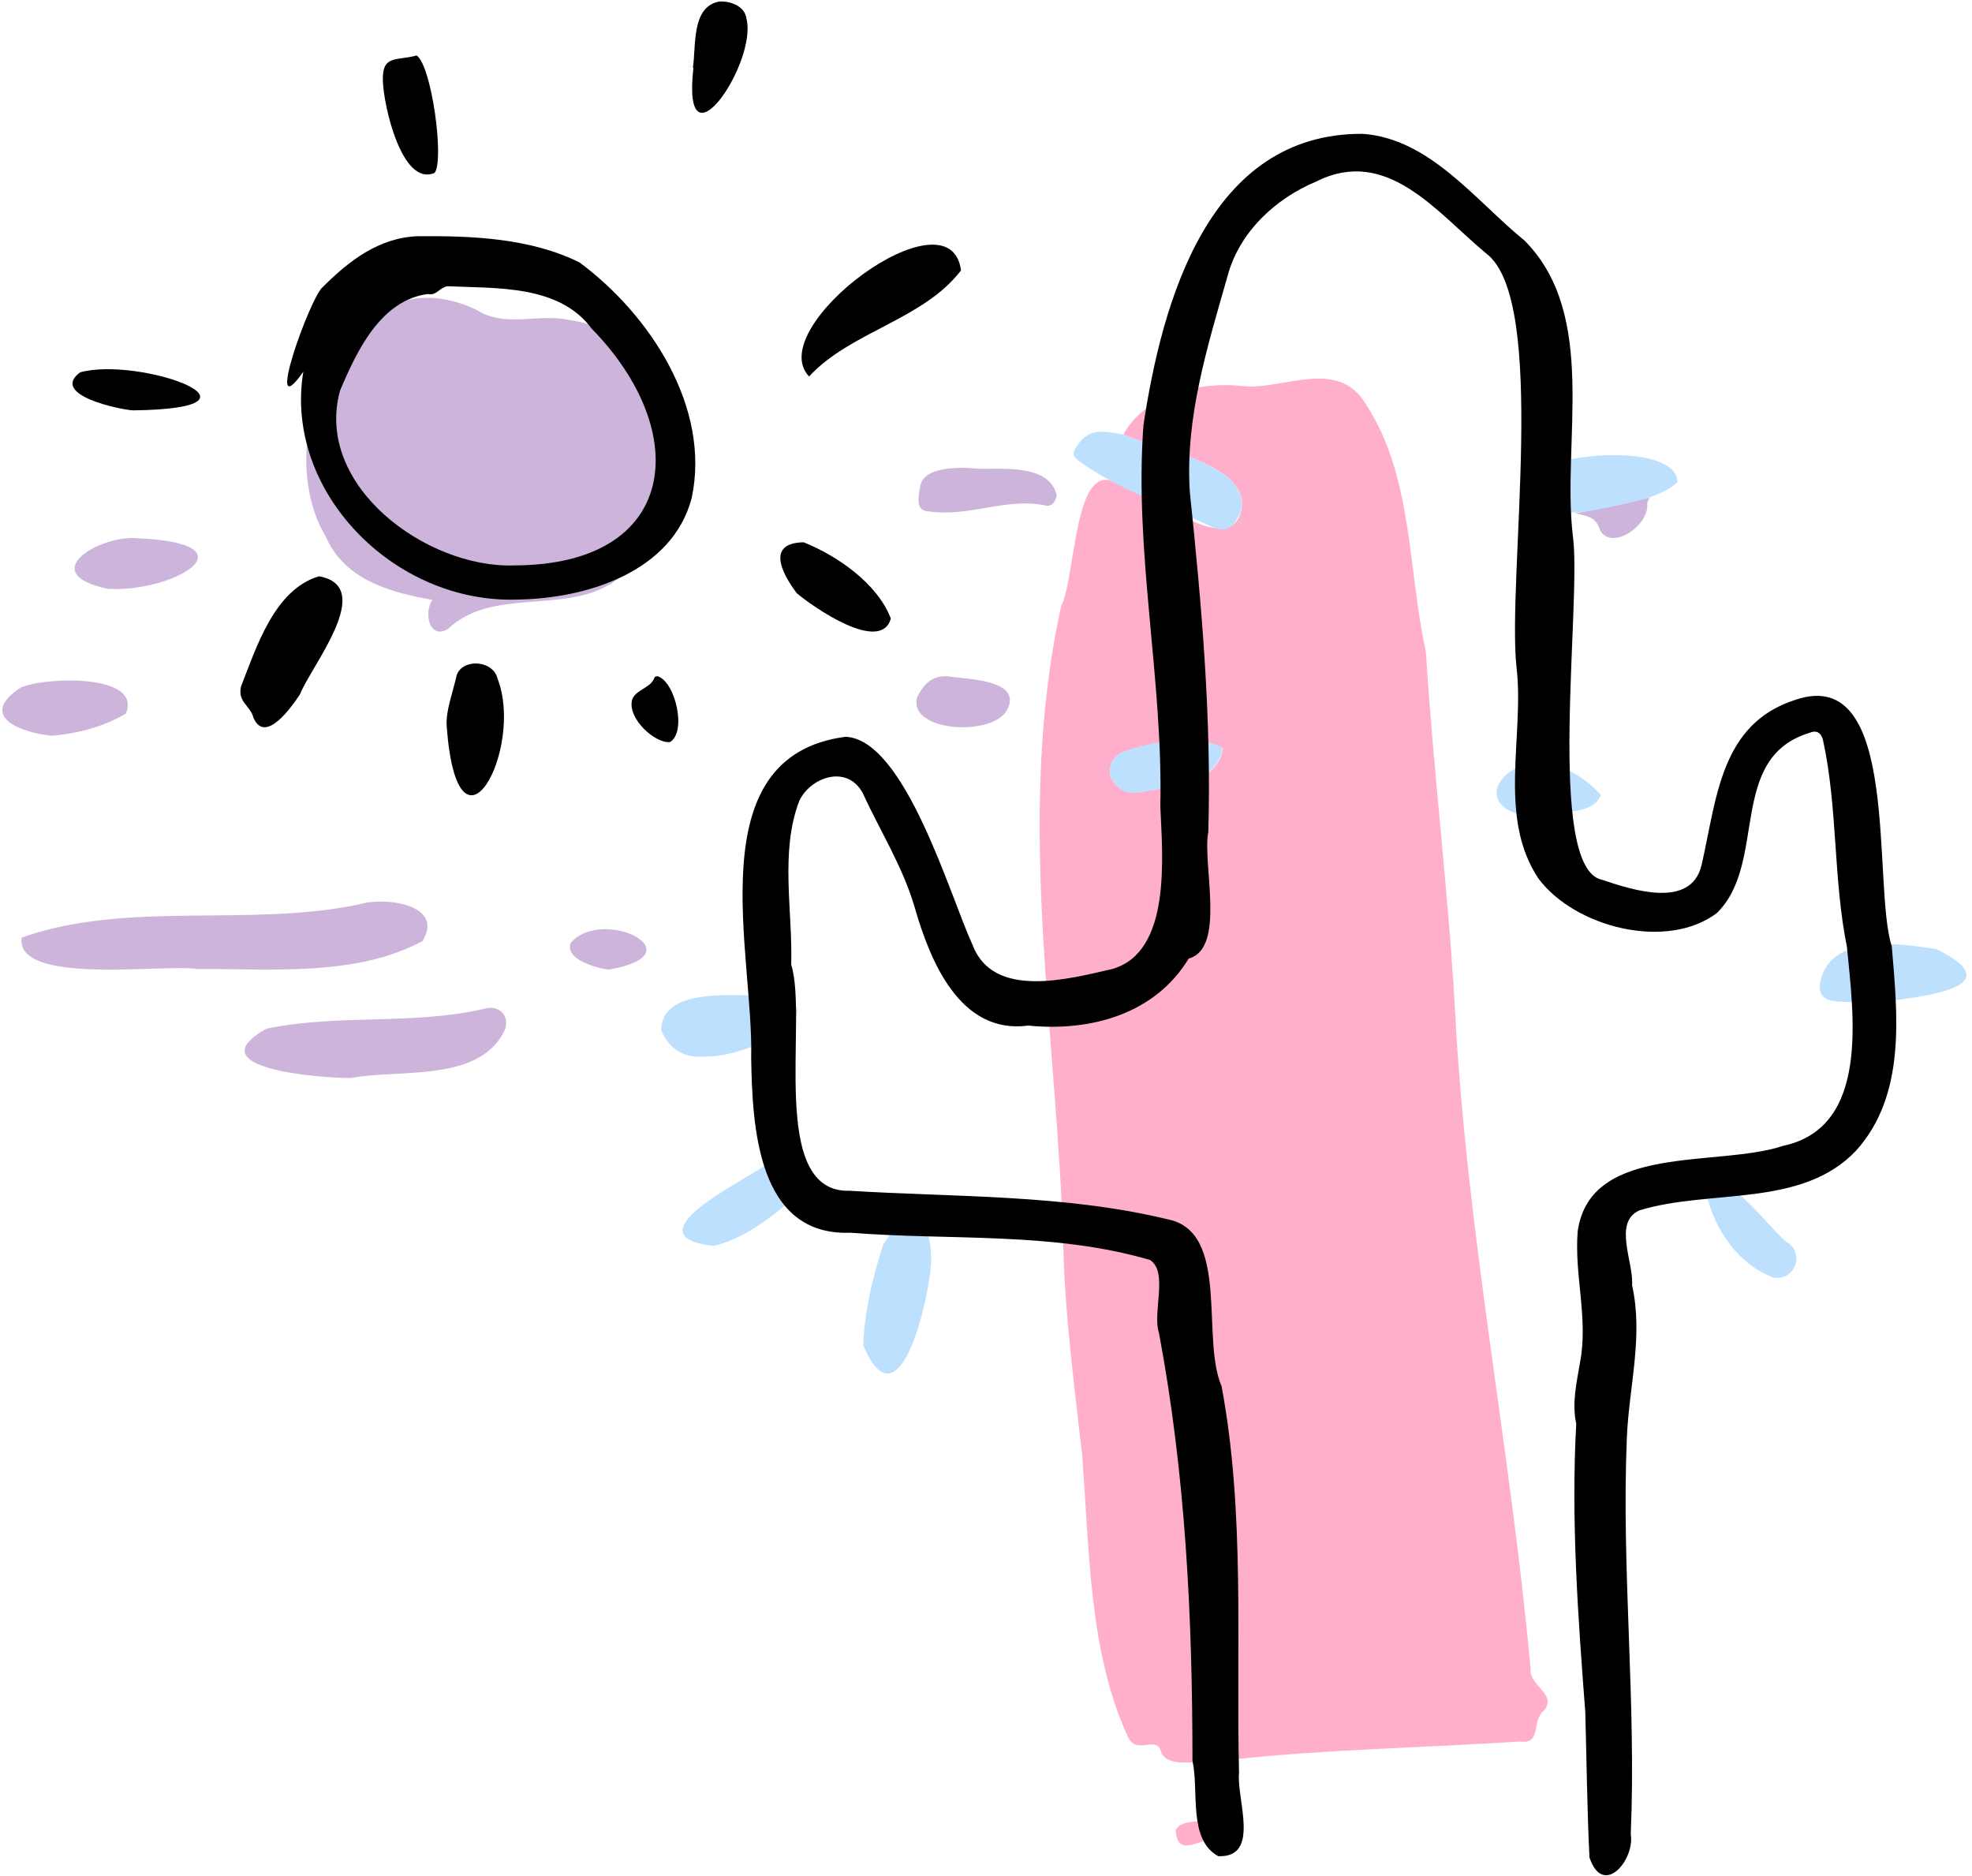<svg width="347" height="330" viewBox="0 0 347 330" fill="none" xmlns="http://www.w3.org/2000/svg">
<path fill-rule="evenodd" clip-rule="evenodd" d="M200.129 139.479C205.204 138.33 214.518 138.101 215.167 131.589C209.903 129.247 202.685 130.511 197.249 132.516C193.282 134.949 195.992 139.861 200.129 139.479ZM197.662 76.459C201.568 69.308 211.441 66.966 219.093 67.98C226.349 68.414 235.556 62.939 240.436 71.255C248.666 83.939 247.696 100.208 250.891 114.592C252.212 135.602 254.814 156.47 256.022 177.504C258.007 216.503 265.805 254.824 269.331 293.662C269.021 296.567 274.002 298.048 271.75 300.888C269.329 302.693 271.48 306.945 267.406 306.406C250.634 307.509 233.824 307.761 217.103 309.543C213.644 309.05 206.147 311.711 204.392 308.481C203.649 304.98 200.078 308.953 198.512 305.674C191.518 290.53 191.731 272.466 190.412 255.991C189.072 243.921 187.435 231.9 187.117 219.738C186.133 182.19 178.475 143.738 186.733 106.646C189.416 101.248 188.916 79.642 197.056 85.381C202.215 86.424 215.218 97.656 218.137 90.748C221.413 81.852 203.543 79.04 197.662 76.459Z" fill="#FFAFCC"/>
<path fill-rule="evenodd" clip-rule="evenodd" d="M116.737 80.122C114.562 117.045 90.916 99.27 78.88 110.614C75.551 112.706 74.515 107.781 76.094 105.537C68.632 104.226 60.652 102.032 57.338 94.438C46.993 77.247 61.181 43.636 83.856 54.522C89.046 57.797 94.667 55.025 100.316 56.336C112.003 57.79 116.599 69.88 116.737 80.122Z" fill="#CDB4DB"/>
<path fill-rule="evenodd" clip-rule="evenodd" d="M34.789 170.491C28.82 169.54 2.689 173.461 3.812 164.961C22.35 158.381 43.847 163.201 63.232 159.109C67.664 157.735 78.329 159.093 74.343 165.58C62.515 171.901 47.624 170.405 34.789 170.491Z" fill="#CDB4DB"/>
<path fill-rule="evenodd" clip-rule="evenodd" d="M61.72 189.668C56.43 189.675 34.262 188.056 46.879 180.994C59.454 178.351 72.711 180.407 85.209 177.486C87.716 176.782 89.572 178.465 88.93 180.969C84.706 190.596 70.244 188.027 61.72 189.668Z" fill="#CDB4DB"/>
<path fill-rule="evenodd" clip-rule="evenodd" d="M197.592 76.46C203.438 78.938 221.39 81.925 218.069 90.623C216.812 93.07 215.681 93.744 213.169 92.677C205.362 88.889 196.766 86.19 189.76 81.041C188.578 80.1 188.746 79.523 189.679 78.234C191.627 75.204 194.588 75.882 197.592 76.46Z" fill="#BDE0FE"/>
<path fill-rule="evenodd" clip-rule="evenodd" d="M163.865 221.525C163.792 227.469 158.356 252.055 151.896 236.679C152.112 230.725 153.571 224.677 155.398 219.003C160.177 211.355 163.749 213.812 163.865 221.525Z" fill="#BDE0FE"/>
<path fill-rule="evenodd" clip-rule="evenodd" d="M328.396 176.577C325.063 175.75 319.488 177.541 320.292 172.802C322.001 164.169 334.277 165.969 340.745 166.992C355.993 174.493 333.9 175.776 328.396 176.577Z" fill="#BDE0FE"/>
<path fill-rule="evenodd" clip-rule="evenodd" d="M131.027 175.104C151.186 175.14 133.605 186.015 124.047 185.898C120.296 186.156 118.012 184.76 116.364 181.382C116.217 174.72 125.947 175.037 131.027 175.104Z" fill="#BDE0FE"/>
<path fill-rule="evenodd" clip-rule="evenodd" d="M268.427 84.807C270.11 79.599 295.106 77.48 295.153 84.819C291.742 88.924 265.66 94.479 268.427 84.807Z" fill="#BDE0FE"/>
<path fill-rule="evenodd" clip-rule="evenodd" d="M125.522 219.217C110.782 217.467 130.328 208.066 134.516 205.111C139.784 201.786 145.455 205.736 139.863 210.637C135.739 214.199 130.853 218 125.522 219.217Z" fill="#BDE0FE"/>
<path fill-rule="evenodd" clip-rule="evenodd" d="M9.22 129.448C3.829 128.984 -4.08 126.076 3.608 120.987C7.664 119.12 25.074 118.397 22.15 125.544C18.347 127.824 13.75 129.04 9.22 129.448Z" fill="#CDB4DB"/>
<path fill-rule="evenodd" clip-rule="evenodd" d="M172.493 82.49C176.886 82.506 184.721 81.8 185.934 87.117C185.805 88.277 185.004 89.229 183.925 88.926C177.009 87.517 170.489 90.999 163.549 89.987C160.95 89.986 161.625 87.249 161.938 85.482C162.596 81.714 170.149 82.252 172.493 82.49Z" fill="#CDB4DB"/>
<path fill-rule="evenodd" clip-rule="evenodd" d="M24.102 94.697C45.259 95.593 30.513 104.305 18.975 103.599C6.128 100.908 17.504 94.12 24.102 94.697Z" fill="#CDB4DB"/>
<path fill-rule="evenodd" clip-rule="evenodd" d="M269.684 143.662C254.996 142.323 268.791 125.992 281.688 139.86C280.302 143.755 273.391 142.475 269.684 143.662Z" fill="#BDE0FE"/>
<path fill-rule="evenodd" clip-rule="evenodd" d="M300.389 210.532C302.621 203.072 311.751 217.173 315.001 218.924C317.443 221.344 315.511 225.246 312.155 224.792C306.167 222.69 301.836 216.578 300.389 210.532Z" fill="#BDE0FE"/>
<path fill-rule="evenodd" clip-rule="evenodd" d="M167.395 119.075C170.9 119.537 179.851 119.763 177.232 124.86C174.836 129.633 159.919 128.83 161.343 122.8C162.633 119.941 164.553 118.581 167.395 119.075Z" fill="#CDB4DB"/>
<path fill-rule="evenodd" clip-rule="evenodd" d="M107.142 170.592C104.726 170.346 99.273 168.657 100.441 165.888C106.045 159.389 122.992 167.834 107.142 170.592Z" fill="#CDB4DB"/>
<path fill-rule="evenodd" clip-rule="evenodd" d="M277.199 90.285C281.535 89.646 286.005 88.702 290.29 87.556C290.136 87.909 289.84 88.265 289.851 88.612C290.267 92.418 283.593 97.027 281.532 93.264C280.854 90.786 278.96 90.785 277.199 90.285Z" fill="#CDB4DB"/>
<path fill-rule="evenodd" clip-rule="evenodd" d="M206.88 321.947C207.82 320.277 210.41 320.654 212.081 320.208C213.796 320.939 213.59 323.704 211.563 323.994C208.849 324.951 207.108 325.452 206.88 321.947Z" fill="#FFAFCC"/>
<path fill-rule="evenodd" clip-rule="evenodd" d="M268.618 88.304C270.107 88.925 271.596 89.547 273.085 90.168C271.642 90.183 268.296 90.298 268.618 88.304Z" fill="#CDB4DB"/>
<path fill-rule="evenodd" clip-rule="evenodd" d="M268.59 84.938C268.468 85.438 268.347 85.939 268.228 86.434C268.35 85.931 268.47 85.434 268.59 84.938Z" fill="#CDB4DB"/>
<path fill-rule="evenodd" clip-rule="evenodd" d="M292.161 87.182C292.535 87.057 292.91 86.932 293.283 86.808C292.907 86.933 292.534 87.057 292.161 87.182Z" fill="#CDB4DB"/>
<path fill-rule="evenodd" clip-rule="evenodd" d="M200.095 139.526C195.971 139.914 193.254 134.911 197.22 132.431C202.645 130.386 209.857 129.1 215.109 131.484C214.46 138.125 205.166 138.351 200.095 139.526Z" fill="#BDE0FE"/>
<path fill-rule="evenodd" clip-rule="evenodd" d="M276.748 94.152C278.418 105.597 271.839 152.861 281.941 154.802C287.324 156.612 297.553 159.944 299.409 152.227C302.098 140.569 302.653 127.293 316.038 123.091C334.585 116.9 329.422 155.823 332.881 166.495C333.915 178.645 335.415 192.673 326.595 202.452C317.011 212.585 300.929 209.14 288.489 212.952C283.785 215.025 287.493 222.089 287.187 226.126C289.206 235.177 286.628 243.972 286.262 253.047C285.299 276.296 287.949 299.492 286.953 322.723C287.708 327.251 282.059 333.953 279.685 326.789C279.273 318.281 279.186 309.746 278.952 301.227C277.687 284.677 276.417 267.381 277.36 250.514C276.575 246.873 277.424 243.284 278.02 239.762C279.527 231.99 276.975 224.344 277.621 216.608C279.851 201.056 302.313 205.441 313.757 201.603C329.107 198.358 326.112 178.45 325.002 166.65C322.555 154.603 323.394 142.139 320.775 130.177C320.439 128.871 319.577 128.426 318.442 128.925C303.833 133.341 311.135 151.8 302.096 160.65C293.329 167.255 277.266 163.231 270.759 154.642C263.42 143.782 268.297 129.327 266.842 117.333C265.18 101.347 272.497 52.703 261.463 44.55C252.804 37.353 244.055 25.693 231.636 31.927C224.397 34.928 218.028 40.903 216.004 48.58C212.47 60.97 208.529 73.441 209.361 86.51C211.448 106.487 213.198 126.22 212.619 146.346C211.523 151.979 215.795 166.857 209.172 168.644C203.242 178.428 191.921 181.534 180.934 180.444C168.881 182.048 163.641 169.024 160.924 159.547C158.837 152.454 154.849 146.172 151.779 139.477C148.963 134.392 142.478 136.826 140.621 140.967C137.216 149.919 139.507 160.29 139.223 169.735C142.272 179.358 135.003 209.989 149.536 209.509C168.191 210.649 187.262 210.129 205.47 214.525C216.525 216.721 211.265 235.426 214.953 243.876C219.141 266.338 217.472 289.192 218.023 311.913C217.551 316.531 221.893 326.901 214.35 326.575C208.989 323.602 211.021 315.04 209.829 309.793C209.829 284.532 208.616 259.435 203.943 234.562C202.736 230.929 205.613 223.835 202.38 221.687C185.303 216.678 167.256 218.277 149.659 216.887C133.277 217.53 132.376 198.239 132.179 186.085C132.672 167.838 122.554 133.051 148.801 129.628C159.248 130.113 167.152 157.589 171.133 166.256C174.782 175.846 187.989 172.264 195.757 170.477C206.146 167.464 204.563 150.747 204.173 141.912C204.68 119.414 199.535 97.258 201.208 74.774C204.511 52.916 212.73 23.422 239.746 23.547C251.591 24.343 259.653 35.34 268.296 42.355C281.289 55.51 274.826 77.549 276.748 94.152Z" fill="black"/>
<path fill-rule="evenodd" clip-rule="evenodd" d="M90.446 99.48C119.462 99.429 121.943 76.028 104.125 57.837C98.391 50.068 87.395 50.756 78.678 50.359C77.318 50.651 76.744 52.084 75.248 51.733C66.965 52.849 62.775 61.78 59.845 68.689C55.195 85.453 75.072 100.004 90.446 99.48ZM53.37 65.404C46.219 75.59 54.572 52.315 56.763 50.531C61.346 45.962 66.599 41.801 73.552 41.558C83.134 41.479 93.249 41.879 101.969 46.168C114.347 55.342 125.115 71.675 121.71 87.628C118.298 100.62 103.262 105.289 91.139 105.487C69.248 106.271 49.917 86.338 53.37 65.404Z" fill="black"/>
<path fill-rule="evenodd" clip-rule="evenodd" d="M169.102 47.578C162.41 56.295 149.683 58.316 142.371 66.236C134.108 57.587 167.211 32.972 169.102 47.578Z" fill="black"/>
<path fill-rule="evenodd" clip-rule="evenodd" d="M42.409 120.779C45.133 113.862 48.286 103.707 56.128 101.395C66.246 103.183 54.843 117.02 52.784 122.157C51.326 124.353 46.681 131.004 44.613 126.315C44.042 124.095 41.792 123.566 42.409 120.779Z" fill="black"/>
<path fill-rule="evenodd" clip-rule="evenodd" d="M78.602 127.785C78.422 124.954 79.683 121.907 80.367 118.763C81.442 115.808 86.786 116.115 87.56 119.427C92.32 131.758 80.54 153.793 78.602 127.785Z" fill="black"/>
<path fill-rule="evenodd" clip-rule="evenodd" d="M156.759 108.836C154.96 115.054 143.177 106.878 140.194 104.363C137.578 100.864 134.774 95.53 141.417 95.411C147.417 97.822 154.409 102.687 156.759 108.836Z" fill="black"/>
<path fill-rule="evenodd" clip-rule="evenodd" d="M67.376 14.286C67.157 9.512 69.901 10.752 73.299 9.756C75.952 11.457 78.232 28.302 76.464 30.421C70.704 32.878 67.495 18.547 67.376 14.286Z" fill="black"/>
<path fill-rule="evenodd" clip-rule="evenodd" d="M121.924 11.915C122.512 8.159 121.612 1.26 126.48 0.284C128.322 0.104 131.048 1.003 131.334 3.224C133.392 10.978 119.869 30.83 122.017 11.923C121.986 11.92 121.955 11.918 121.924 11.915Z" fill="black"/>
<path fill-rule="evenodd" clip-rule="evenodd" d="M23.365 72.2C21.021 72.047 8.721 69.483 14.104 65.508C24.455 62.637 50.232 71.874 23.365 72.2Z" fill="black"/>
<path fill-rule="evenodd" clip-rule="evenodd" d="M111.211 123.183C111.771 121.302 114.573 121.097 115.188 119.156C115.208 119.058 115.664 118.918 115.791 119C118.874 120.08 120.86 128.807 117.898 130.557C115.291 130.847 110.423 126.462 111.211 123.183Z" fill="black"/>
</svg>
